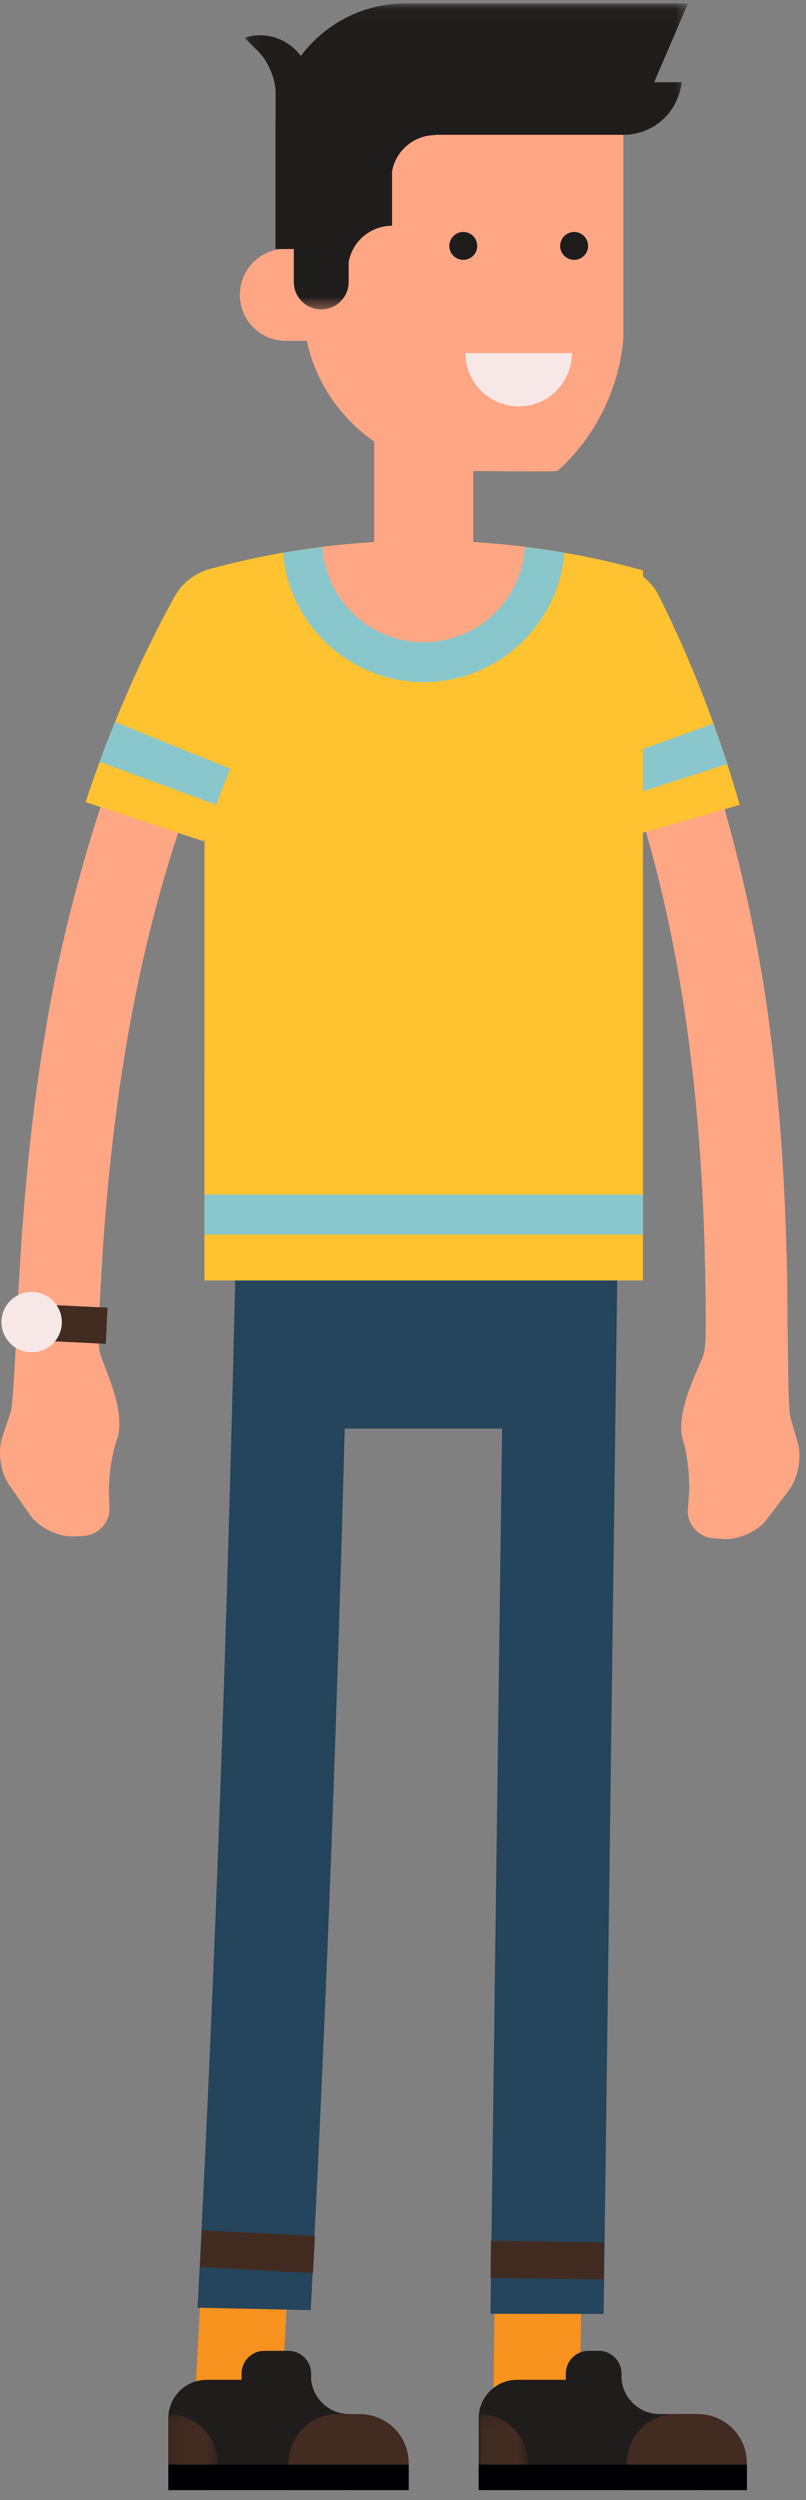 <?xml version="1.0" encoding="UTF-8"?>
<svg width="70px" height="217px" viewBox="0 0 70 217" version="1.1" xmlns="http://www.w3.org/2000/svg" xmlns:xlink="http://www.w3.org/1999/xlink">
    <rect x="0" y="0" width="70" height="217" fill="#808080" stroke="none"/>
    <!-- Generator: Sketch 40.1 (33804) - http://www.bohemiancoding.com/sketch -->
    <title>Page 1</title>
    <desc>Created with Sketch.</desc>
    <defs>
        <polygon id="path-1" points="38.598 0.03 0.077 0.03 0.077 26.592 38.598 26.592"></polygon>
        <polygon id="path-3" points="0.098 6.772 4.366 6.772 4.366 0.175 0.098 0.175"></polygon>
        <polygon id="path-5" points="0.236 6.772 4.502 6.772 4.502 0.175 0.236 0.175"></polygon>
    </defs>
    <g id="v2" stroke="none" stroke-width="1" fill="none" fill-rule="evenodd">
        <g id="Stockroom-home" transform="translate(-475, -1162)">
            <g id="Group-30" transform="translate(475, 1122)">
                <g id="Page-1" transform="translate(0, 40)">
                    <path d="M59.841,120.67 C61.157,117.144 61.295,118.205 61.294,114.685 C61.25,99.415 59.898,84.166 55.373,69.806 L62.155,67.677 C62.191,67.651 65.566,78.345 66.924,89.815 C68.44,101.265 68.382,113.17 68.399,115.093 C68.405,118.957 68.406,115.096 68.406,115.096 C68.427,115.101 68.427,122.208 68.629,122.959 L69.3,125.309 C69.644,126.527 69.292,128.338 68.519,129.351 L66.582,131.902 C65.823,132.916 64.112,133.689 62.782,133.586 L61.99,133.531 C60.661,133.431 59.634,132.278 59.739,131.01 L59.828,129.841 C59.935,128.579 59.747,126.55 59.41,125.33 L59.276,124.856 C58.94,123.644 59.4,121.844 59.841,120.67" id="Fill-1" fill="#FFA685"></path>
                    <path d="M53.872,72.847 C52.251,67.228 50.188,61.766 47.59,56.589 C46.45,54.237 47.455,51.213 50.055,49.705 C52.609,48.226 55.946,49.1 57.254,51.782 C60.164,57.591 62.46,63.673 64.244,69.858 L53.872,72.847 Z" id="Fill-3" fill="#FFC230"></path>
                    <path d="M51.815,66.47 L61.965,62.808 C62.363,63.978 62.805,65.135 63.162,66.319 L52.894,69.638 C52.57,68.568 52.169,67.528 51.815,66.47" id="Fill-5" fill="#8AC7CC"></path>
                    <path d="M50.518,196.464 L50.364,208.487 C50.339,210.415 48.635,211.954 46.561,211.928 C44.486,211.9 42.823,210.316 42.851,208.393 L43.005,196.368 L50.518,196.464 Z" id="Fill-7" fill="#F7921E"></path>
                    <path d="M42.596,200.839 L43.79,110.078 C43.825,107.56 46.05,105.546 48.761,105.58 C51.475,105.615 53.649,107.685 53.617,110.201 L52.426,200.847 L42.596,200.839 Z" id="Fill-9" fill="#24455B"></path>
                    <polygon id="Fill-11" fill="#422B21" points="52.47 194.631 42.642 194.506 42.603 197.725 52.429 197.849"></polygon>
                    <path d="M36.8,102.259 C45.722,102.259 52.961,110.346 52.961,120.317 L52.961,124.002 L20.636,124.002 L20.636,120.317 C20.636,110.346 27.869,102.259 36.8,102.259" id="Fill-13" fill="#24455B"></path>
                    <path d="M25.113,196.16 L24.471,208.138 C24.355,210.061 22.588,211.517 20.516,211.389 C18.445,211.266 16.857,209.621 16.965,207.711 L17.605,195.781 L25.113,196.16 Z" id="Fill-15" fill="#F7921E"></path>
                    <path d="M17.159,200.307 C18.768,169.411 19.735,140.983 20.456,110.015 C20.51,107.509 22.75,105.53 25.463,105.579 C28.18,105.631 30.337,107.719 30.281,110.231 C29.56,141.187 28.597,169.561 26.988,200.521 L17.159,200.307 Z" id="Fill-17" fill="#24455B"></path>
                    <polygon id="Fill-19" fill="#422B21" points="27.35 194.081 17.532 193.584 17.368 196.779 27.183 197.294"></polygon>
                    <path d="M17.759,49.514 C23.845,47.825 30.227,46.921 36.8,46.921 C43.372,46.921 49.753,47.825 55.841,49.514 L55.84,111.143 L17.755,111.143 L17.759,49.514 Z" id="Fill-21" fill="#FFC230"></path>
                    <polygon id="Fill-23" fill="#8AC7CC" points="17.756 107.16 55.84 107.16 55.84 103.69 17.756 103.69"></polygon>
                    <path d="M36.796,46.921 C33.821,46.921 30.889,47.115 28.004,47.475 C28.288,52.087 32.11,55.741 36.796,55.741 C41.481,55.741 45.305,52.087 45.59,47.475 C42.706,47.115 39.773,46.921 36.796,46.921" id="Fill-25" fill="#FFA685"></path>
                    <path d="M45.592,47.475 L45.592,47.475 C45.305,52.086 41.481,55.741 36.798,55.741 C32.114,55.741 28.291,52.086 28.004,47.476 C26.855,47.62 25.707,47.782 24.574,47.981 C25.118,54.3 30.426,59.209 36.798,59.209 C43.174,59.209 48.479,54.3 49.022,47.981 C47.891,47.782 46.745,47.618 45.592,47.475" id="Fill-27" fill="#8AC7CC"></path>
                    <path d="M36.798,28.636 C34.421,28.636 32.496,30.564 32.496,32.936 L32.496,47.328 C32.496,49.703 34.421,51.626 36.798,51.626 C39.171,51.626 41.097,49.703 41.097,47.328 L41.097,32.936 C41.097,30.564 39.171,28.636 36.798,28.636" id="Fill-29" fill="#FFA685"></path>
                    <path d="M54.138,10.731 L54.138,29.412 C53.738,33.905 51.603,38.043 48.415,40.872 C47.936,40.974 40.772,40.872 40.662,40.872 C32.738,40.872 26.314,34.453 26.314,26.527 L26.314,10.731 L54.138,10.731 Z" id="Fill-31" fill="#FFA685"></path>
                    <path d="M24.841,21.587 C22.623,21.587 20.832,23.38 20.832,25.589 C20.832,27.801 22.623,29.589 24.841,29.589 L31.355,29.589 L31.115,21.587 L24.841,21.587 Z" id="Fill-33" fill="#FFA685"></path>
                    <g id="Group-37" transform="translate(21.156, 0.267)">
                        <mask id="mask-2" fill="white">
                            <use xlink:href="#path-1"></use>
                        </mask>
                        <g id="Clip-36"></g>
                        <path d="M38.598,0.029 L14.074,0.029 C10.348,0.029 7.043,1.822 4.972,4.591 C4.164,3.506 2.885,2.794 1.433,2.794 C0.96,2.794 0.506,2.87 0.077,3.008 L1.342,4.271 C2.132,5.061 2.781,6.623 2.781,7.739 L2.781,10.157 C2.774,10.187 2.771,10.217 2.767,10.247 L2.767,21.349 L4.361,21.349 L4.361,24.212 C4.361,25.525 5.427,26.592 6.743,26.592 C8.056,26.592 9.123,25.525 9.123,24.212 L9.123,22.489 C9.438,20.694 11.005,19.332 12.893,19.33 L12.893,14.615 C13.211,12.823 14.774,11.463 16.659,11.46 L16.659,11.433 L32.993,11.433 C35.62,11.433 37.781,9.436 38.039,6.871 L35.656,6.871 L38.598,0.029 Z" id="Fill-35" fill="#1F1C1C" mask="url(#mask-2)"></path>
                    </g>
                    <path d="M49.861,22.556 C49.194,22.556 48.649,22.016 48.649,21.348 C48.649,20.678 49.194,20.134 49.861,20.134 C50.533,20.134 51.074,20.678 51.074,21.348 C51.074,22.016 50.533,22.556 49.861,22.556" id="Fill-38" fill="#1F1C1C"></path>
                    <path d="M40.234,22.556 C39.564,22.556 39.022,22.016 39.022,21.348 C39.022,20.678 39.564,20.134 40.234,20.134 C40.903,20.134 41.445,20.678 41.445,21.348 C41.445,22.016 40.903,22.556 40.234,22.556" id="Fill-40" fill="#1F1C1C"></path>
                    <path d="M40.422,30.649 C40.422,33.202 42.493,35.274 45.049,35.274 C47.602,35.274 49.669,33.202 49.669,30.649 L40.422,30.649 Z" id="Fill-42" fill="#F7E8E7"></path>
                    <path d="M44.908,206.568 L53.98,206.568 C54.16,208.238 55.574,209.54 57.293,209.54 L60.658,209.54 C60.666,209.66 60.675,216.138 60.675,216.138 L41.575,216.138 L41.575,209.902 C41.575,208.057 43.066,206.568 44.908,206.568" id="Fill-44" fill="#1F1C1C"></path>
                    <path d="M54.444,216.139 L54.444,213.796 C54.444,211.442 56.348,209.54 58.702,209.54 L60.608,209.54 C62.959,209.54 64.866,211.442 64.866,213.796 L64.866,216.139 L54.444,216.139 Z" id="Fill-46" fill="#422B21"></path>
                    <g id="Group-50" transform="translate(41.478, 209.367)">
                        <mask id="mask-4" fill="white">
                            <use xlink:href="#path-3"></use>
                        </mask>
                        <g id="Clip-49"></g>
                        <path d="M0.134,0.175 C0.12,0.296 0.098,0.41 0.098,0.535 L0.098,6.772 L4.366,6.772 L4.366,4.429 C4.366,2.089 2.473,0.189 0.134,0.175" id="Fill-48" fill="#422B21" mask="url(#mask-4)"></path>
                    </g>
                    <path d="M49.142,206.794 L49.142,206.028 C49.142,204.937 50.027,204.053 51.118,204.053 L52.002,204.053 C53.095,204.053 53.979,204.937 53.979,206.028 L53.979,206.794 L49.142,206.794 Z" id="Fill-51" fill="#1F1C1C"></path>
                    <polygon id="Fill-53" fill="#000003" points="41.577 213.928 64.866 213.928 64.866 216.139 41.577 216.139"></polygon>
                    <path d="M17.95,206.568 L27.019,206.568 C27.203,208.238 28.615,209.54 30.335,209.54 L30.282,216.138 L14.618,216.138 L14.618,209.902 C14.618,208.057 16.108,206.568 17.95,206.568" id="Fill-55" fill="#1F1C1C"></path>
                    <path d="M25.072,216.139 L25.072,213.796 C25.072,211.442 26.977,209.54 29.332,209.54 L31.235,209.54 C33.587,209.54 35.493,211.442 35.493,213.796 L35.493,216.139 L25.072,216.139 Z" id="Fill-57" fill="#422B21"></path>
                    <g id="Group-61" transform="translate(14.382, 209.367)">
                        <mask id="mask-6" fill="white">
                            <use xlink:href="#path-5"></use>
                        </mask>
                        <g id="Clip-60"></g>
                        <path d="M0.27,0.175 C0.26,0.296 0.236,0.41 0.236,0.535 L0.236,6.772 L4.502,6.772 L4.502,4.429 C4.502,2.089 2.61,0.189 0.27,0.175" id="Fill-59" fill="#422B21" mask="url(#mask-6)"></path>
                    </g>
                    <path d="M20.981,206.794 L20.981,206.028 C20.981,204.937 21.867,204.053 22.957,204.053 L25.044,204.053 C26.136,204.053 27.02,204.937 27.02,206.028 L27.02,206.794 L20.981,206.794 Z" id="Fill-62" fill="#1F1C1C"></path>
                    <polygon id="Fill-64" fill="#000003" points="14.617 213.928 35.493 213.928 35.493 216.139 14.617 216.139"></polygon>
                    <g id="Group-68" transform="translate(0, 67.156)" fill="#FFA685">
                        <path d="M9.813,53.413 C8.638,49.838 8.46,50.889 8.601,47.376 C9.249,32.119 11.206,16.936 16.297,2.765 L9.607,0.369 C9.569,0.343 5.772,10.893 3.961,22.3 C1.992,33.681 1.576,45.581 1.484,47.499 C1.324,51.361 1.475,47.503 1.475,47.503 C1.458,47.51 1.173,54.608 0.939,55.353 L0.178,57.671 C-0.216,58.877 0.066,60.7 0.797,61.742 L2.632,64.372 C3.349,65.411 5.029,66.251 6.36,66.203 L7.154,66.177 C8.485,66.131 9.559,65.022 9.504,63.746 L9.459,62.578 C9.405,61.31 9.675,59.291 10.059,58.088 L10.211,57.619 C10.594,56.421 10.205,54.604 9.813,53.413" id="Fill-66"></path>
                    </g>
                    <path d="M17.678,73.021 C19.517,67.473 21.797,62.093 24.599,57.023 C25.833,54.721 24.949,51.658 22.409,50.047 C19.914,48.468 16.548,49.21 15.133,51.837 C11.996,57.526 9.459,63.512 7.431,69.621 L17.678,73.021 Z" id="Fill-69" fill="#FFC230"></path>
                    <path d="M19.988,66.729 L9.991,62.666 C9.545,63.82 9.056,64.96 8.655,66.127 L18.782,69.853 C19.149,68.796 19.588,67.773 19.988,66.729" id="Fill-71" fill="#8AC7CC"></path>
                    <polygon id="Fill-73" fill="#422B21" points="1.398 116.269 9.187 116.645 9.339 113.504 1.548 113.129"></polygon>
                    <path d="M5.367,114.887 C5.299,116.331 4.07,117.447 2.624,117.379 C1.177,117.309 0.062,116.079 0.13,114.633 C0.199,113.188 1.429,112.074 2.875,112.144 C4.321,112.212 5.438,113.441 5.367,114.887" id="Fill-75" fill="#F7E8E7"></path>
                </g>
            </g>
        </g>
    </g>
</svg>